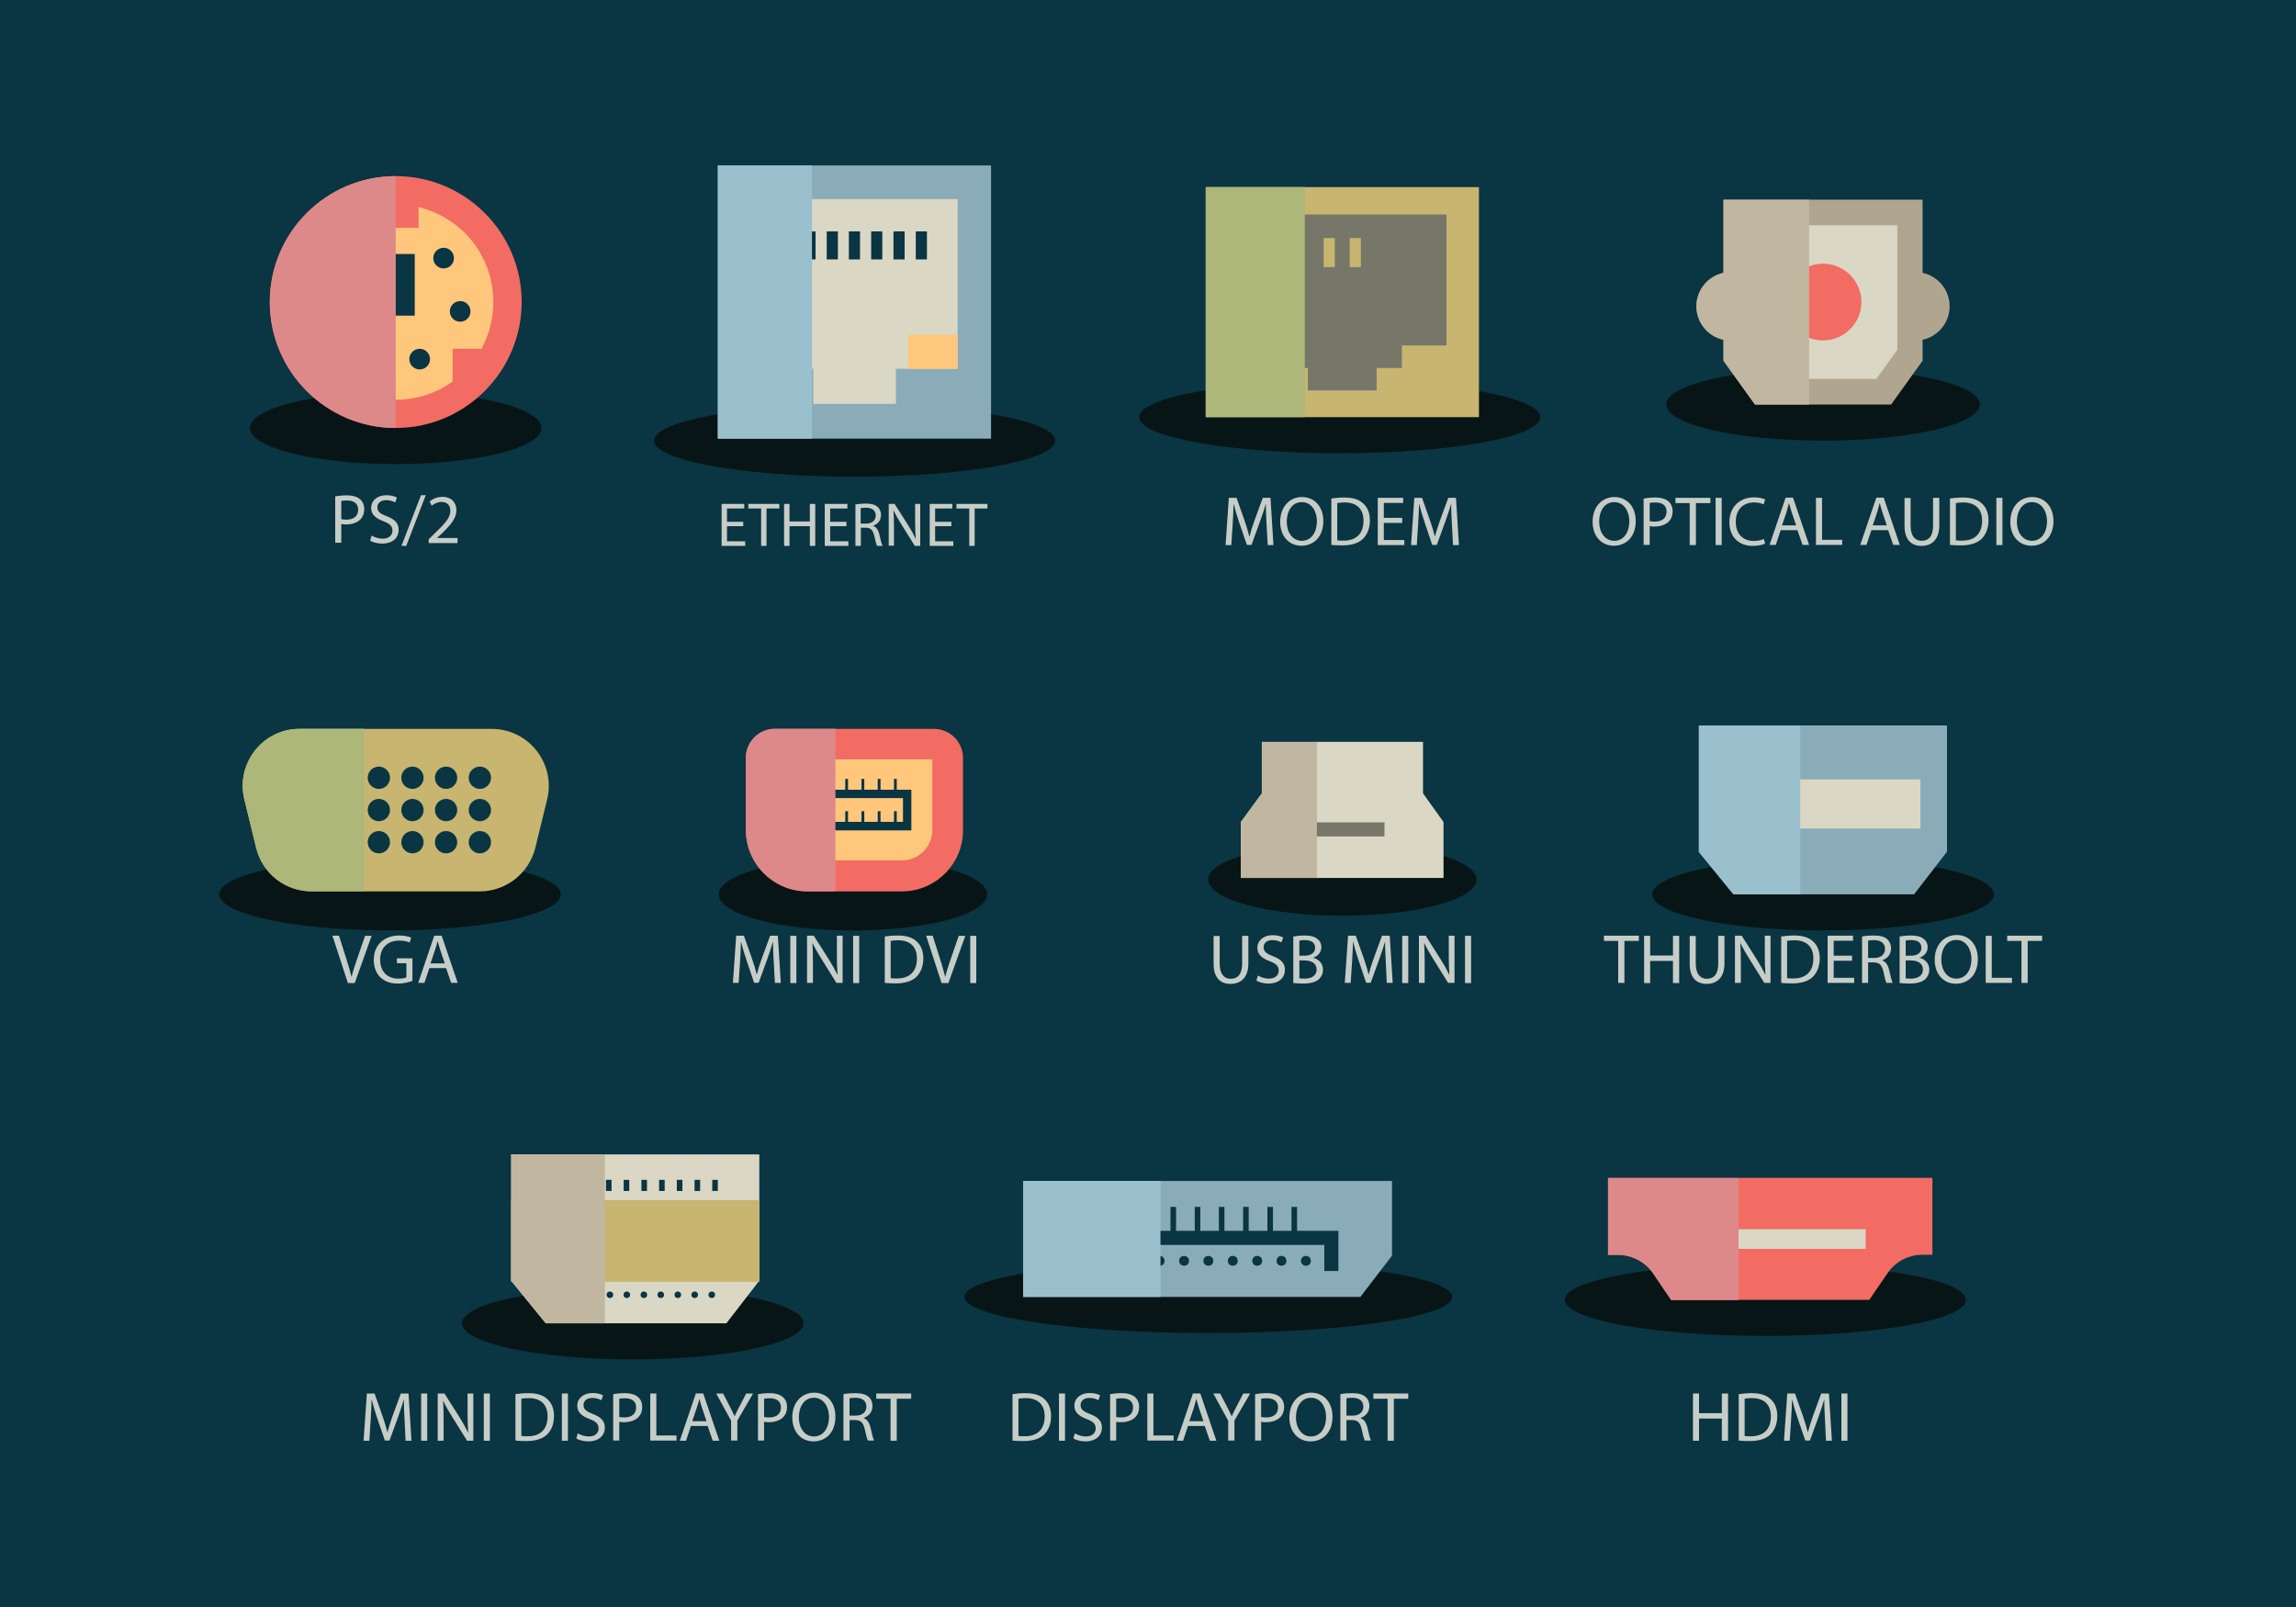 <?xml version="1.0" encoding="utf-8"?>
<!-- Generator: Adobe Illustrator 19.0.0, SVG Export Plug-In . SVG Version: 6.00 Build 0)  -->
<svg version="1.1" id="Layer_1" xmlns="http://www.w3.org/2000/svg" xmlns:xlink="http://www.w3.org/1999/xlink" x="0px" y="0px"
	 width="1400px" height="980px" viewBox="0 0 1400 980" enable-background="new 0 0 1400 980" xml:space="preserve">
<g id="XMLID_14_">
	<rect id="XMLID_2693_" fill="#0A3542" width="1400" height="980"/>
	<g id="XMLID_123_">
		<g id="XMLID_545_">
			<ellipse id="XMLID_542_" fill="#081517" cx="521.1" cy="268.7" rx="122.3" ry="22"/>
			<g id="XMLID_1200_">
				<path id="XMLID_1452_" fill="#C6CDC7" d="M453.2,320.9h-9.9v9.2h11.1v2.8h-14.4v-25.6h13.8v2.8h-10.5v8.1h9.9V320.9z"/>
				<path id="XMLID_1447_" fill="#C6CDC7" d="M464.1,310.1h-7.8v-2.8h18.9v2.8h-7.8v22.8h-3.3V310.1z"/>
				<path id="XMLID_1440_" fill="#C6CDC7" d="M481.4,307.3V318h12.4v-10.7h3.3v25.6h-3.3v-12h-12.4v12h-3.3v-25.6H481.4z"/>
				<path id="XMLID_1434_" fill="#C6CDC7" d="M516.1,320.9h-9.9v9.2h11.1v2.8h-14.4v-25.6h13.8v2.8h-10.5v8.1h9.9V320.9z"/>
				<path id="XMLID_1207_" fill="#C6CDC7" d="M521.5,307.6c1.7-0.3,4.1-0.5,6.3-0.5c3.5,0,5.8,0.6,7.4,2.1c1.3,1.1,2,2.9,2,4.9
					c0,3.4-2.1,5.6-4.8,6.5v0.1c2,0.7,3.1,2.5,3.8,5.2c0.8,3.6,1.4,6,2,7h-3.4c-0.4-0.7-1-2.9-1.7-6.1c-0.8-3.5-2.1-4.9-5.1-5h-3.1
					v11.1h-3.3V307.6z M524.8,319.3h3.4c3.5,0,5.8-1.9,5.8-4.9c0-3.3-2.4-4.7-5.9-4.8c-1.6,0-2.7,0.2-3.3,0.3V319.3z"/>
				<path id="XMLID_1205_" fill="#C6CDC7" d="M541.9,332.9v-25.6h3.6l8.2,12.9c1.9,3,3.4,5.7,4.6,8.3l0.1,0
					c-0.3-3.4-0.4-6.5-0.4-10.5v-10.7h3.1v25.6h-3.3l-8.1-13c-1.8-2.8-3.5-5.8-4.8-8.5l-0.1,0c0.2,3.2,0.3,6.3,0.3,10.5v10.9H541.9z
					"/>
				<path id="XMLID_1203_" fill="#C6CDC7" d="M580.1,320.9h-9.9v9.2h11.1v2.8h-14.4v-25.6h13.8v2.8h-10.5v8.1h9.9V320.9z"/>
				<path id="XMLID_1201_" fill="#C6CDC7" d="M591,310.1h-7.8v-2.8h18.9v2.8h-7.8v22.8H591V310.1z"/>
			</g>
			<g id="XMLID_2483_">
				<g id="XMLID_2515_">
					<g id="XMLID_2516_">
						<path id="XMLID_2517_" fill="#8AACB9" d="M604.4,267.5H437.7V100.9h166.6V267.5z"/>
					</g>
				</g>
				<g id="XMLID_2510_">
					<g id="XMLID_2511_">
						<path id="XMLID_2512_" fill="#DAD7C5" d="M546.3,246.3h-50.4v-21.4h-37.6V121.4h125.6v103.5h-37.6V246.3z"/>
					</g>
				</g>
				<g id="XMLID_2499_">
					<g id="XMLID_2505_">
						<g id="XMLID_2506_">
							<path id="XMLID_2507_" fill="#837722" d="M488.4,224.9h-30.1v-20.8h30.1V224.9z"/>
						</g>
					</g>
					<g id="XMLID_2500_">
						<g id="XMLID_2501_">
							<path id="XMLID_2502_" fill="#FEC77C" d="M583.8,224.9h-30.1v-20.8h30.1V224.9z"/>
						</g>
					</g>
				</g>
				<g id="XMLID_2484_">
					<g id="XMLID_2497_">
						<rect id="XMLID_2498_" x="476.9" y="141.1" fill="#0A3542" width="6.8" height="17.1"/>
					</g>
					<g id="XMLID_2495_">
						<rect id="XMLID_2496_" x="490.5" y="141.1" fill="#0A3542" width="6.8" height="17.1"/>
					</g>
					<g id="XMLID_2493_">
						<rect id="XMLID_2494_" x="504.1" y="141.1" fill="#0A3542" width="6.8" height="17.1"/>
					</g>
					<g id="XMLID_2491_">
						<rect id="XMLID_2492_" x="517.6" y="141.1" fill="#0A3542" width="6.8" height="17.1"/>
					</g>
					<g id="XMLID_2489_">
						<rect id="XMLID_2490_" x="531.2" y="141.1" fill="#0A3542" width="6.8" height="17.1"/>
					</g>
					<g id="XMLID_2487_">
						<rect id="XMLID_2488_" x="544.8" y="141.1" fill="#0A3542" width="6.8" height="17.1"/>
					</g>
					<g id="XMLID_2485_">
						<rect id="XMLID_2486_" x="558.4" y="141.1" fill="#0A3542" width="6.8" height="17.1"/>
					</g>
				</g>
				<g id="XMLID_2030_">
					<g id="XMLID_2031_">
						<path id="XMLID_2032_" fill="#9AC0CE" d="M495.1,267.5h-57.4V100.9h57.4V267.5z"/>
					</g>
				</g>
			</g>
		</g>
		<g id="XMLID_345_">
			<ellipse id="XMLID_543_" fill="#081517" cx="241.3" cy="261" rx="88.9" ry="22"/>
			<g id="XMLID_2520_">
				<g id="XMLID_2555_">
					<g id="XMLID_2559_">
						<g id="XMLID_2560_">
							<path id="XMLID_2561_" fill="none" d="M241.3,111.7v145c40,0,72.5-32.5,72.5-72.5C313.8,144.2,281.3,111.7,241.3,111.7z"/>
						</g>
					</g>
					<g id="XMLID_2556_">
						<g id="XMLID_2557_">
							<path id="XMLID_2558_" fill="none" d="M168.8,184.2c0,40,32.5,72.5,72.5,72.5v-145C201.2,111.7,168.8,144.2,168.8,184.2z"/>
						</g>
					</g>
				</g>
				<g id="XMLID_2550_">
					<g id="XMLID_2551_">
						<path id="XMLID_2552_" fill="#F26C63" d="M241.3,261c-42.3,0-76.8-34.4-76.8-76.8c0-42.3,34.4-76.8,76.8-76.8
							c42.3,0,76.8,34.4,76.8,76.8C318,226.6,283.6,261,241.3,261z"/>
					</g>
				</g>
				<g id="XMLID_2545_">
					<g id="XMLID_2546_">
						<path id="XMLID_2547_" fill="#FEC77C" d="M241.3,243.8c-12.1,0-23.7-3.6-33.7-10.4l-1.1-0.8v-19.9h-17.6l-0.7-1.4
							c-4.3-8.5-6.5-17.6-6.5-27.1c0-26.5,17-49.4,42.3-57l3.3-1v12.7h27.9v-12.7l3.3,1c25.3,7.7,42.3,30.6,42.3,57
							c0,9.5-2.2,18.6-6.5,27.1l-0.7,1.4h-17.6v19.9l-1.1,0.8C265,240.2,253.4,243.8,241.3,243.8z"/>
					</g>
				</g>
				<g id="XMLID_2540_">
					<g id="XMLID_2541_">
						<path id="XMLID_2542_" fill="#0A3542" d="M252.9,192.5h-23.4v-37.6h23.4V192.5z"/>
					</g>
				</g>
				<g id="XMLID_2521_">
					<g id="XMLID_2537_">
						<g id="XMLID_2538_">
							<circle id="XMLID_2539_" fill="#0A3542" cx="210.5" cy="157.4" r="6.3"/>
						</g>
					</g>
					<g id="XMLID_2534_">
						<g id="XMLID_2535_">
							<circle id="XMLID_2536_" fill="#0A3542" cx="201.9" cy="189.9" r="6.3"/>
						</g>
					</g>
					<g id="XMLID_2531_">
						<g id="XMLID_2532_">
							<circle id="XMLID_2533_" fill="#0A3542" cx="225.1" cy="219" r="6.3"/>
						</g>
					</g>
					<g id="XMLID_2528_">
						<g id="XMLID_2529_">
							<circle id="XMLID_2530_" fill="#0A3542" cx="255.9" cy="219" r="6.3"/>
						</g>
					</g>
					<g id="XMLID_2525_">
						<g id="XMLID_2526_">
							<circle id="XMLID_2527_" fill="#0A3542" cx="280.6" cy="189.9" r="6.3"/>
						</g>
					</g>
					<g id="XMLID_2522_">
						<g id="XMLID_2523_">
							<circle id="XMLID_2524_" fill="#0A3542" cx="270.5" cy="157.4" r="6.3"/>
						</g>
					</g>
				</g>
				<g id="XMLID_1998_">
					<g id="XMLID_2001_">
						<path id="XMLID_2002_" fill="#DD898A" d="M241.3,261c-42.3,0-76.8-34.4-76.8-76.8c0-42.3,34.4-76.8,76.8-76.8V261z"/>
					</g>
				</g>
			</g>
			<g id="XMLID_2326_">
				<g id="XMLID_2336_">
					<path id="XMLID_2337_" fill="#C6CDC7" d="M204.4,302.7c1.8-0.3,4.1-0.6,7.1-0.6c3.7,0,6.4,0.9,8.1,2.4c1.6,1.4,2.5,3.5,2.5,6
						c0,2.6-0.8,4.6-2.2,6.1c-2,2.1-5.2,3.2-8.8,3.2c-1.1,0-2.1,0-3-0.3v11.5h-3.7V302.7z M208.1,316.6c0.8,0.2,1.8,0.3,3.1,0.3
						c4.5,0,7.2-2.2,7.2-6.1c0-3.8-2.7-5.6-6.8-5.6c-1.6,0-2.9,0.1-3.5,0.3V316.6z"/>
				</g>
				<g id="XMLID_2333_">
					<path id="XMLID_2334_" fill="#C6CDC7" d="M226.6,326.6c1.7,1,4.1,1.9,6.7,1.9c3.8,0,6-2,6-4.9c0-2.7-1.5-4.2-5.4-5.7
						c-4.7-1.7-7.6-4.1-7.6-8.1c0-4.5,3.7-7.8,9.3-7.8c2.9,0,5.1,0.7,6.4,1.4l-1,3c-0.9-0.5-2.9-1.4-5.5-1.4c-3.9,0-5.4,2.3-5.4,4.3
						c0,2.7,1.7,4,5.7,5.5c4.9,1.9,7.3,4.2,7.3,8.4c0,4.4-3.3,8.3-10.1,8.3c-2.8,0-5.8-0.8-7.3-1.8L226.6,326.6z"/>
				</g>
				<g id="XMLID_2330_">
					<path id="XMLID_2331_" fill="#C6CDC7" d="M244.8,332.9l11.9-30.9h2.9l-11.9,30.9H244.8z"/>
				</g>
				<g id="XMLID_2327_">
					<path id="XMLID_2328_" fill="#C6CDC7" d="M261.4,331.2v-2.3l2.9-2.9c7.1-6.7,10.3-10.3,10.3-14.5c0-2.8-1.4-5.4-5.5-5.4
						c-2.5,0-4.6,1.3-5.9,2.3l-1.2-2.6c1.9-1.6,4.6-2.8,7.8-2.8c6,0,8.5,4.1,8.5,8.1c0,5.1-3.7,9.3-9.6,14.9l-2.2,2v0.1h12.5v3.1
						H261.4z"/>
				</g>
			</g>
		</g>
		<g id="XMLID_546_">
			<ellipse id="XMLID_541_" fill="#081517" cx="816.9" cy="254.4" rx="122.3" ry="22"/>
			<g id="XMLID_2465_">
				<g id="XMLID_2478_">
					<g id="XMLID_2479_">
						<path id="XMLID_2480_" fill="#C7B570" d="M901.8,254.4H735.2V114.1h166.6V254.4z"/>
					</g>
				</g>
				<g id="XMLID_2473_">
					<g id="XMLID_2474_">
						<path id="XMLID_2475_" fill="#767769" d="M839.4,238.1h-41.9v-13.7h-15.4v-13.7h-27.2v-79.9H882v79.9h-27.2v13.7h-15.4V238.1z
							"/>
					</g>
				</g>
				<g id="XMLID_2466_">
					<g id="XMLID_2470_">
						<g id="XMLID_2471_">
							<rect id="XMLID_2472_" x="807.1" y="145.2" fill="#C7B570" width="6.8" height="17.7"/>
						</g>
					</g>
					<g id="XMLID_2467_">
						<g id="XMLID_2468_">
							<rect id="XMLID_2469_" x="823" y="145.2" fill="#C7B570" width="6.8" height="17.7"/>
						</g>
					</g>
				</g>
				<g id="XMLID_2513_">
					<g id="XMLID_2518_">
						<path id="XMLID_2543_" fill="#ACB779" d="M795.6,254.4h-60.4V114.1h60.4V254.4z"/>
					</g>
				</g>
			</g>
			<g id="XMLID_2286_">
				<g id="XMLID_2301_">
					<path id="XMLID_2302_" fill="#C6CDC7" d="M772.3,319.8c-0.2-4-0.5-8.8-0.4-12.4h-0.1c-1,3.4-2.2,7-3.6,10.9l-5.1,14h-2.8
						l-4.7-13.7c-1.4-4.1-2.5-7.8-3.3-11.2h-0.1c-0.1,3.6-0.3,8.4-0.6,12.7l-0.8,12.3h-3.5l2-28.8h4.7l4.9,13.9
						c1.2,3.5,2.2,6.7,2.9,9.7h0.1c0.7-2.9,1.7-6.1,3-9.7l5.1-13.9h4.7l1.8,28.8H773L772.3,319.8z"/>
				</g>
				<g id="XMLID_2297_">
					<path id="XMLID_2298_" fill="#C6CDC7" d="M806.9,317.7c0,9.9-6,15.1-13.4,15.1c-7.6,0-12.9-5.9-12.9-14.6
						c0-9.1,5.7-15.1,13.4-15.1C801.8,303.2,806.9,309.2,806.9,317.7z M784.6,318.2c0,6.1,3.3,11.6,9.2,11.6c5.9,0,9.2-5.4,9.2-11.9
						c0-5.7-3-11.7-9.2-11.7C787.7,306.2,784.6,311.9,784.6,318.2z"/>
				</g>
				<g id="XMLID_2293_">
					<path id="XMLID_2294_" fill="#C6CDC7" d="M811.7,304c2.3-0.3,4.9-0.6,7.9-0.6c5.3,0,9.1,1.2,11.6,3.6c2.6,2.3,4.1,5.7,4.1,10.3
						c0,4.7-1.5,8.5-4.1,11.2c-2.7,2.7-7.1,4.1-12.7,4.1c-2.6,0-4.9-0.1-6.7-0.3V304z M815.4,329.5c0.9,0.2,2.3,0.2,3.8,0.2
						c7.9,0,12.2-4.4,12.2-12.2c0-6.8-3.8-11.1-11.6-11.1c-1.9,0-3.4,0.2-4.4,0.4V329.5z"/>
				</g>
				<g id="XMLID_2290_">
					<path id="XMLID_2291_" fill="#C6CDC7" d="M855,318.9h-11.2v10.4h12.5v3.1h-16.2v-28.8h15.5v3.1h-11.8v9.1H855V318.9z"/>
				</g>
				<g id="XMLID_2287_">
					<path id="XMLID_2288_" fill="#C6CDC7" d="M885.3,319.8c-0.2-4-0.5-8.8-0.4-12.4h-0.1c-1,3.4-2.2,7-3.6,10.9l-5.1,14h-2.8
						l-4.6-13.7c-1.4-4.1-2.5-7.8-3.3-11.2h-0.1c-0.1,3.6-0.3,8.4-0.6,12.7l-0.8,12.3h-3.5l2-28.8h4.7l4.9,13.9
						c1.2,3.5,2.2,6.7,2.9,9.7h0.1c0.7-2.9,1.8-6.1,3-9.7l5.1-13.9h4.7l1.8,28.8H886L885.3,319.8z"/>
				</g>
			</g>
		</g>
		<g id="XMLID_547_">
			<ellipse id="XMLID_540_" fill="#081517" cx="1111.6" cy="246.7" rx="95.6" ry="22"/>
			<g id="XMLID_2573_">
				<g id="XMLID_2584_">
					<g id="XMLID_2585_">
						<path id="XMLID_2586_" fill="#B0A690" d="M1153.1,246.7h-83l-19.2-26.7v-12.8c-9.4-2-16.5-10.4-16.5-20.4
							c0-10,7.1-18.4,16.5-20.4v-44.6h121.4v44.6c9.4,2,16.5,10.4,16.5,20.4c0,10-7.1,18.4-16.5,20.4V220L1153.1,246.7z"/>
					</g>
				</g>
				<g id="XMLID_2579_">
					<g id="XMLID_2580_">
						<path id="XMLID_2581_" fill="#DAD7C5" d="M1144.1,231.1h-65l-12.8-17.8v-75.9h90.6v75.9L1144.1,231.1z"/>
					</g>
				</g>
				<g id="XMLID_2574_">
					<g id="XMLID_2575_">
						<path id="XMLID_2576_" fill="#F26C63" d="M1111.6,207.6c-12.9,0-23.4-10.5-23.4-23.4c0-12.9,10.5-23.4,23.4-23.4
							c12.9,0,23.4,10.5,23.4,23.4C1135,197.1,1124.5,207.6,1111.6,207.6z"/>
					</g>
				</g>
			</g>
			<g id="XMLID_2379_">
				<g id="XMLID_2418_">
					<path id="XMLID_2419_" fill="#C6CDC7" d="M997.4,317.7c0,9.9-6,15.1-13.4,15.1c-7.6,0-12.9-5.9-12.9-14.6
						c0-9.1,5.7-15.1,13.4-15.1C992.3,303.2,997.4,309.2,997.4,317.7z M975.1,318.2c0,6.1,3.3,11.6,9.2,11.6c5.9,0,9.2-5.4,9.2-11.9
						c0-5.7-3-11.7-9.2-11.7C978.1,306.2,975.1,311.9,975.1,318.2z"/>
				</g>
				<g id="XMLID_2414_">
					<path id="XMLID_2415_" fill="#C6CDC7" d="M1002.2,304c1.8-0.3,4.1-0.6,7.1-0.6c3.7,0,6.4,0.9,8.1,2.4c1.6,1.4,2.5,3.5,2.5,6
						c0,2.6-0.8,4.6-2.2,6.1c-2,2.1-5.2,3.2-8.8,3.2c-1.1,0-2.1,0-3-0.3v11.5h-3.7V304z M1005.9,317.8c0.8,0.2,1.8,0.3,3.1,0.3
						c4.5,0,7.2-2.2,7.2-6.1c0-3.8-2.7-5.6-6.8-5.6c-1.6,0-2.9,0.1-3.5,0.3V317.8z"/>
				</g>
				<g id="XMLID_2411_">
					<path id="XMLID_2412_" fill="#C6CDC7" d="M1030.3,306.8h-8.7v-3.2h21.3v3.2h-8.8v25.6h-3.8V306.8z"/>
				</g>
				<g id="XMLID_2408_">
					<path id="XMLID_2409_" fill="#C6CDC7" d="M1049.8,303.6v28.8h-3.7v-28.8H1049.8z"/>
				</g>
				<g id="XMLID_2405_">
					<path id="XMLID_2406_" fill="#C6CDC7" d="M1076.3,331.5c-1.4,0.7-4.1,1.4-7.6,1.4c-8.1,0-14.2-5.1-14.2-14.5
						c0-9,6.1-15.1,15-15.1c3.6,0,5.8,0.8,6.8,1.3l-0.9,3c-1.4-0.7-3.4-1.2-5.8-1.2c-6.7,0-11.2,4.3-11.2,11.9c0,7,4.1,11.6,11,11.6
						c2.3,0,4.6-0.5,6.1-1.2L1076.3,331.5z"/>
				</g>
				<g id="XMLID_2401_">
					<path id="XMLID_2402_" fill="#C6CDC7" d="M1085.8,323.3l-3,9h-3.8l9.8-28.8h4.5l9.8,28.8h-4l-3.1-9H1085.8z M1095.2,320.4
						l-2.8-8.3c-0.6-1.9-1.1-3.6-1.5-5.2h-0.1c-0.4,1.7-0.9,3.5-1.4,5.2l-2.8,8.3H1095.2z"/>
				</g>
				<g id="XMLID_2398_">
					<path id="XMLID_2399_" fill="#C6CDC7" d="M1107.3,303.6h3.7v25.6h12.3v3.1h-16V303.6z"/>
				</g>
				<g id="XMLID_2394_">
					<path id="XMLID_2395_" fill="#C6CDC7" d="M1141.1,323.3l-3,9h-3.8l9.8-28.8h4.5l9.8,28.8h-4l-3.1-9H1141.1z M1150.5,320.4
						l-2.8-8.3c-0.6-1.9-1.1-3.6-1.5-5.2h-0.1c-0.4,1.7-0.9,3.5-1.4,5.2l-2.8,8.3H1150.5z"/>
				</g>
				<g id="XMLID_2391_">
					<path id="XMLID_2392_" fill="#C6CDC7" d="M1165,303.6v17c0,6.4,2.9,9.2,6.7,9.2c4.3,0,7-2.8,7-9.2v-17h3.8v16.8
						c0,8.8-4.7,12.5-10.9,12.5c-5.9,0-10.3-3.4-10.3-12.3v-16.9H1165z"/>
				</g>
				<g id="XMLID_2387_">
					<path id="XMLID_2388_" fill="#C6CDC7" d="M1188.9,304c2.3-0.3,4.9-0.6,7.9-0.6c5.3,0,9.1,1.2,11.6,3.6
						c2.6,2.3,4.1,5.7,4.1,10.3c0,4.7-1.5,8.5-4.1,11.2c-2.7,2.7-7.1,4.1-12.7,4.1c-2.6,0-4.9-0.1-6.7-0.3V304z M1192.6,329.5
						c0.9,0.2,2.3,0.2,3.8,0.2c7.9,0,12.2-4.4,12.2-12.2c0-6.8-3.8-11.1-11.6-11.1c-1.9,0-3.4,0.2-4.4,0.4V329.5z"/>
				</g>
				<g id="XMLID_2384_">
					<path id="XMLID_2385_" fill="#C6CDC7" d="M1221,303.6v28.8h-3.7v-28.8H1221z"/>
				</g>
				<g id="XMLID_2380_">
					<path id="XMLID_2381_" fill="#C6CDC7" d="M1252.1,317.7c0,9.9-6,15.1-13.4,15.1c-7.6,0-12.9-5.9-12.9-14.6
						c0-9.1,5.7-15.1,13.4-15.1C1247,303.2,1252.1,309.2,1252.1,317.7z M1229.8,318.2c0,6.1,3.3,11.6,9.2,11.6
						c5.9,0,9.2-5.4,9.2-11.9c0-5.7-3-11.7-9.2-11.7C1232.9,306.2,1229.8,311.9,1229.8,318.2z"/>
				</g>
			</g>
			<path id="XMLID_2743_" fill="#C1B6A0" d="M1103,121.8h-52.1v44.6c-9.4,2-16.5,10.4-16.5,20.4s7.1,18.4,16.5,20.4V220l19.2,26.7
				h33V121.8z"/>
		</g>
		<g id="XMLID_552_">
			<ellipse id="XMLID_536_" fill="#081517" cx="237.8" cy="545.4" rx="104.1" ry="22"/>
			<g id="XMLID_2630_">
				<g id="XMLID_2688_">
					<g id="XMLID_2689_">
						<path id="XMLID_2690_" fill="#C7B570" d="M292.5,543.6H190c-16.1,0-30-10.9-33.8-26.5l-7.2-29.5c-2.6-10.5-0.2-21.3,6.4-29.8
							c6.6-8.5,16.6-13.3,27.4-13.3h117c10.8,0,20.8,4.9,27.4,13.3c6.6,8.5,9,19.3,6.4,29.8l-7.2,29.5
							C322.5,532.6,308.6,543.6,292.5,543.6z"/>
					</g>
				</g>
				<g id="XMLID_2669_">
					<g id="XMLID_2685_">
						<g id="XMLID_2686_">
							<circle id="XMLID_2687_" fill="#0A3542" cx="190" cy="474.3" r="6.8"/>
						</g>
					</g>
					<g id="XMLID_2682_">
						<g id="XMLID_2683_">
							<circle id="XMLID_2684_" fill="#0A3542" cx="210.5" cy="474.3" r="6.8"/>
						</g>
					</g>
					<g id="XMLID_2679_">
						<g id="XMLID_2680_">
							<circle id="XMLID_2681_" fill="#0A3542" cx="231" cy="474.3" r="6.8"/>
						</g>
					</g>
					<g id="XMLID_2676_">
						<g id="XMLID_2677_">
							<circle id="XMLID_2678_" fill="#0A3542" cx="251.5" cy="474.3" r="6.8"/>
						</g>
					</g>
					<g id="XMLID_2673_">
						<g id="XMLID_2674_">
							<circle id="XMLID_2675_" fill="#0A3542" cx="272" cy="474.3" r="6.8"/>
						</g>
					</g>
					<g id="XMLID_2670_">
						<g id="XMLID_2671_">
							<circle id="XMLID_2672_" fill="#0A3542" cx="292.6" cy="474.3" r="6.8"/>
						</g>
					</g>
				</g>
				<g id="XMLID_2650_">
					<g id="XMLID_2666_">
						<g id="XMLID_2667_">
							<circle id="XMLID_2668_" fill="#0A3542" cx="190" cy="494" r="6.8"/>
						</g>
					</g>
					<g id="XMLID_2663_">
						<g id="XMLID_2664_">
							<circle id="XMLID_2665_" fill="#0A3542" cx="210.5" cy="494" r="6.8"/>
						</g>
					</g>
					<g id="XMLID_2660_">
						<g id="XMLID_2661_">
							<circle id="XMLID_2662_" fill="#0A3542" cx="231" cy="494" r="6.8"/>
						</g>
					</g>
					<g id="XMLID_2657_">
						<g id="XMLID_2658_">
							<circle id="XMLID_2659_" fill="#0A3542" cx="251.5" cy="494" r="6.8"/>
						</g>
					</g>
					<g id="XMLID_2654_">
						<g id="XMLID_2655_">
							<circle id="XMLID_2656_" fill="#0A3542" cx="272" cy="494" r="6.8"/>
						</g>
					</g>
					<g id="XMLID_2651_">
						<g id="XMLID_2652_">
							<circle id="XMLID_2653_" fill="#0A3542" cx="292.6" cy="494" r="6.8"/>
						</g>
					</g>
				</g>
				<g id="XMLID_2631_">
					<g id="XMLID_2647_">
						<g id="XMLID_2648_">
							<circle id="XMLID_2649_" fill="#0A3542" cx="190" cy="513.6" r="6.8"/>
						</g>
					</g>
					<g id="XMLID_2644_">
						<g id="XMLID_2645_">
							<circle id="XMLID_2646_" fill="#0A3542" cx="210.5" cy="513.6" r="6.8"/>
						</g>
					</g>
					<g id="XMLID_2641_">
						<g id="XMLID_2642_">
							<circle id="XMLID_2643_" fill="#0A3542" cx="231" cy="513.6" r="6.8"/>
						</g>
					</g>
					<g id="XMLID_2638_">
						<g id="XMLID_2639_">
							<circle id="XMLID_2640_" fill="#0A3542" cx="251.5" cy="513.6" r="6.8"/>
						</g>
					</g>
					<g id="XMLID_2635_">
						<g id="XMLID_2636_">
							<circle id="XMLID_2637_" fill="#0A3542" cx="272" cy="513.6" r="6.8"/>
						</g>
					</g>
					<g id="XMLID_2632_">
						<g id="XMLID_2633_">
							<circle id="XMLID_2634_" fill="#0A3542" cx="292.6" cy="513.6" r="6.8"/>
						</g>
					</g>
				</g>
			</g>
			<g id="XMLID_2445_">
				<g id="XMLID_2453_">
					<path id="XMLID_2454_" fill="#C6CDC7" d="M212.1,599.4l-9.4-28.8h4l4.5,14.2c1.2,3.9,2.3,7.4,3.1,10.8h0.1
						c0.8-3.3,2-7,3.3-10.7l4.9-14.2h4l-10.3,28.8H212.1z"/>
				</g>
				<g id="XMLID_2450_">
					<path id="XMLID_2451_" fill="#C6CDC7" d="M251.5,598.2c-1.7,0.6-4.9,1.6-8.8,1.6c-4.4,0-7.9-1.1-10.8-3.8
						c-2.5-2.4-4-6.2-4-10.7c0-8.6,5.9-14.8,15.6-14.8c3.3,0,5.9,0.7,7.2,1.3l-0.9,3c-1.5-0.7-3.5-1.2-6.4-1.2
						c-7,0-11.6,4.4-11.6,11.6c0,7.3,4.4,11.6,11.1,11.6c2.4,0,4.1-0.3,4.9-0.8v-8.6H242v-3h9.5V598.2z"/>
				</g>
				<g id="XMLID_2446_">
					<path id="XMLID_2447_" fill="#C6CDC7" d="M261.8,590.4l-3,9H255l9.8-28.8h4.5l9.8,28.8h-4l-3.1-9H261.8z M271.2,587.5l-2.8-8.3
						c-0.6-1.9-1.1-3.6-1.5-5.2h-0.1c-0.4,1.7-0.9,3.5-1.5,5.2l-2.8,8.3H271.2z"/>
				</g>
			</g>
			<path id="XMLID_2770_" fill="#ACB779" d="M222.1,444.4h-39.3c-10.8,0-20.8,4.9-27.4,13.3c-6.6,8.5-9,19.3-6.4,29.8l7.2,29.5
				c3.8,15.6,17.7,26.5,33.8,26.5h32.1V444.4z"/>
		</g>
		<g id="XMLID_553_">
			<ellipse id="XMLID_537_" fill="#081517" cx="520.1" cy="545.4" rx="81.8" ry="22"/>
			<g id="XMLID_2589_">
				<g id="XMLID_2625_">
					<g id="XMLID_2626_">
						<path id="XMLID_2627_" fill="#F26C63" d="M549.9,543.6h-57.7c-20.6,0-37.4-16.8-37.4-37.4v-44c0-9.8,8-17.7,17.7-17.7h97
							c9.8,0,17.7,8,17.7,17.7v44C587.3,526.8,570.5,543.6,549.9,543.6z"/>
					</g>
				</g>
				<g id="XMLID_2590_">
					<g id="XMLID_2620_">
						<g id="XMLID_2621_">
							<path id="XMLID_2622_" fill="#FEC77C" d="M549.9,524.7h-57.7c-10.3,0-18.6-8.3-18.6-18.6v-43h94.9v43
								C568.5,516.4,560.2,524.7,549.9,524.7z"/>
						</g>
					</g>
					<g id="XMLID_2617_">
						<g id="XMLID_2618_">
							<polygon id="XMLID_2619_" fill="#0A3542" points="555.7,506.4 489,506.4 489,501.2 550.6,501.2 550.6,486.7 489,486.7 
								489,481.6 555.7,481.6 							"/>
						</g>
					</g>
					<g id="XMLID_2604_">
						<g id="XMLID_2615_">
							<rect id="XMLID_2616_" x="495.5" y="475" fill="#0A3542" width="1.7" height="9.1"/>
						</g>
						<g id="XMLID_2613_">
							<rect id="XMLID_2614_" x="505.5" y="475" fill="#0A3542" width="1.7" height="9.1"/>
						</g>
						<g id="XMLID_2611_">
							<rect id="XMLID_2612_" x="515.4" y="475" fill="#0A3542" width="1.7" height="9.1"/>
						</g>
						<g id="XMLID_2609_">
							<rect id="XMLID_2610_" x="525.3" y="475" fill="#0A3542" width="1.7" height="9.1"/>
						</g>
						<g id="XMLID_2607_">
							<rect id="XMLID_2608_" x="535.2" y="475" fill="#0A3542" width="1.7" height="9.1"/>
						</g>
						<g id="XMLID_2605_">
							<rect id="XMLID_2606_" x="545.1" y="475" fill="#0A3542" width="1.7" height="9.1"/>
						</g>
					</g>
					<g id="XMLID_2591_">
						<g id="XMLID_2602_">
							<rect id="XMLID_2603_" x="495.5" y="494.7" fill="#0A3542" width="1.7" height="9.1"/>
						</g>
						<g id="XMLID_2600_">
							<rect id="XMLID_2601_" x="505.5" y="494.7" fill="#0A3542" width="1.7" height="9.1"/>
						</g>
						<g id="XMLID_2598_">
							<rect id="XMLID_2599_" x="515.4" y="494.7" fill="#0A3542" width="1.7" height="9.1"/>
						</g>
						<g id="XMLID_2596_">
							<rect id="XMLID_2597_" x="525.3" y="494.7" fill="#0A3542" width="1.7" height="9.1"/>
						</g>
						<g id="XMLID_2594_">
							<rect id="XMLID_2595_" x="535.2" y="494.7" fill="#0A3542" width="1.7" height="9.1"/>
						</g>
						<g id="XMLID_2592_">
							<rect id="XMLID_2593_" x="545.1" y="494.7" fill="#0A3542" width="1.7" height="9.1"/>
						</g>
					</g>
				</g>
			</g>
			<g id="XMLID_2422_">
				<g id="XMLID_2442_">
					<path id="XMLID_2443_" fill="#C6CDC7" d="M471.8,586.8c-0.2-4-0.5-8.8-0.4-12.4h-0.1c-1,3.4-2.2,7-3.6,10.9l-5.1,14h-2.8
						l-4.6-13.7c-1.4-4.1-2.5-7.8-3.3-11.2h-0.1c-0.1,3.6-0.3,8.4-0.6,12.7l-0.8,12.3h-3.5l2-28.8h4.7l4.9,13.9
						c1.2,3.5,2.2,6.7,2.9,9.7h0.1c0.7-2.9,1.7-6.1,3-9.7l5.1-13.9h4.7l1.8,28.8h-3.6L471.8,586.8z"/>
				</g>
				<g id="XMLID_2439_">
					<path id="XMLID_2440_" fill="#C6CDC7" d="M485.6,570.7v28.8h-3.7v-28.8H485.6z"/>
				</g>
				<g id="XMLID_2436_">
					<path id="XMLID_2437_" fill="#C6CDC7" d="M492.1,599.4v-28.8h4.1l9.2,14.5c2.1,3.4,3.8,6.4,5.2,9.3l0.1,0
						c-0.3-3.8-0.4-7.3-0.4-11.8v-12h3.5v28.8h-3.8l-9.1-14.6c-2-3.2-3.9-6.5-5.4-9.6l-0.1,0c0.2,3.6,0.3,7.1,0.3,11.9v12.3H492.1z"
						/>
				</g>
				<g id="XMLID_2433_">
					<path id="XMLID_2434_" fill="#C6CDC7" d="M523.9,570.7v28.8h-3.7v-28.8H523.9z"/>
				</g>
				<g id="XMLID_2429_">
					<path id="XMLID_2430_" fill="#C6CDC7" d="M539.4,571.1c2.3-0.3,4.9-0.6,7.9-0.6c5.3,0,9.1,1.2,11.6,3.6
						c2.6,2.3,4.1,5.7,4.1,10.3c0,4.7-1.5,8.5-4.1,11.2c-2.7,2.7-7.1,4.1-12.7,4.1c-2.6,0-4.9-0.1-6.7-0.3V571.1z M543.1,596.5
						c0.9,0.2,2.3,0.2,3.8,0.2c7.9,0,12.2-4.4,12.2-12.2c0-6.8-3.8-11.1-11.6-11.1c-1.9,0-3.4,0.2-4.4,0.4V596.5z"/>
				</g>
				<g id="XMLID_2426_">
					<path id="XMLID_2427_" fill="#C6CDC7" d="M574.1,599.4l-9.4-28.8h4l4.5,14.2c1.2,3.9,2.3,7.4,3.1,10.8h0.1
						c0.8-3.3,2-7,3.3-10.7l4.9-14.2h4l-10.3,28.8H574.1z"/>
				</g>
				<g id="XMLID_2423_">
					<path id="XMLID_2424_" fill="#C6CDC7" d="M595.3,570.7v28.8h-3.7v-28.8H595.3z"/>
				</g>
			</g>
			<path id="XMLID_2771_" fill="#DD898A" d="M509.4,444.4h-36.9c-9.8,0-17.7,8-17.7,17.7v44c0,20.6,16.8,37.4,37.4,37.4h17.2V444.4z
				"/>
		</g>
		<g id="XMLID_554_">
			<ellipse id="XMLID_538_" fill="#081517" cx="818.5" cy="536.4" rx="81.8" ry="22"/>
			<g id="XMLID_2456_">
				<g id="XMLID_2457_">
					<g id="XMLID_2458_">
						<path id="XMLID_2459_" fill="#DAD7C5" d="M880.3,535.4H756.6v-34.1l12.8-17.5v-31.4h98.3v31.4l12.5,17.5V535.4z"/>
					</g>
				</g>
				<g id="XMLID_2462_">
					<g id="XMLID_2463_">
						<rect id="XMLID_2464_" x="792.6" y="501.5" fill="#767769" width="51.6" height="8.6"/>
					</g>
				</g>
			</g>
			<g id="XMLID_2262_">
				<g id="XMLID_2283_">
					<path id="XMLID_2284_" fill="#C6CDC7" d="M743.7,570.7v17c0,6.4,2.9,9.2,6.7,9.2c4.3,0,7-2.8,7-9.2v-17h3.8v16.8
						c0,8.8-4.7,12.5-10.9,12.5c-5.9,0-10.3-3.4-10.3-12.3v-16.9H743.7z"/>
				</g>
				<g id="XMLID_2280_">
					<path id="XMLID_2281_" fill="#C6CDC7" d="M767,594.9c1.7,1,4.1,1.9,6.7,1.9c3.8,0,6-2,6-4.9c0-2.7-1.5-4.2-5.4-5.7
						c-4.7-1.7-7.6-4.1-7.6-8.1c0-4.5,3.7-7.8,9.3-7.8c2.9,0,5.1,0.7,6.4,1.4l-1,3c-0.9-0.5-2.9-1.4-5.5-1.4c-3.9,0-5.4,2.3-5.4,4.3
						c0,2.7,1.7,4,5.7,5.5c4.9,1.9,7.3,4.2,7.3,8.4c0,4.4-3.3,8.3-10.1,8.3c-2.8,0-5.8-0.8-7.3-1.8L767,594.9z"/>
				</g>
				<g id="XMLID_2275_">
					<path id="XMLID_2276_" fill="#C6CDC7" d="M788.6,571.1c1.6-0.3,4.2-0.6,6.8-0.6c3.7,0,6.1,0.6,7.9,2.1c1.5,1.1,2.4,2.8,2.4,5.1
						c0,2.8-1.8,5.2-4.9,6.3v0.1c2.7,0.7,5.9,2.9,5.9,7.2c0,2.5-1,4.4-2.4,5.8c-2,1.8-5.2,2.7-9.9,2.7c-2.6,0-4.5-0.2-5.8-0.3V571.1
						z M792.3,582.8h3.4c3.9,0,6.2-2,6.2-4.8c0-3.4-2.6-4.7-6.3-4.7c-1.7,0-2.7,0.1-3.3,0.3V582.8z M792.3,596.6
						c0.7,0.1,1.8,0.2,3.1,0.2c3.8,0,7.4-1.4,7.4-5.6c0-3.9-3.4-5.5-7.4-5.5h-3.1V596.6z"/>
				</g>
				<g id="XMLID_2272_">
					<path id="XMLID_2273_" fill="#C6CDC7" d="M845,586.8c-0.2-4-0.5-8.8-0.4-12.4h-0.1c-1,3.4-2.2,7-3.6,10.9l-5.1,14h-2.8
						l-4.6-13.7c-1.4-4.1-2.5-7.8-3.3-11.2h-0.1c-0.1,3.6-0.3,8.4-0.6,12.7l-0.8,12.3H820l2-28.8h4.7l4.9,13.9
						c1.2,3.5,2.2,6.7,2.9,9.7h0.1c0.7-2.9,1.7-6.1,3-9.7l5.1-13.9h4.7l1.8,28.8h-3.6L845,586.8z"/>
				</g>
				<g id="XMLID_2269_">
					<path id="XMLID_2270_" fill="#C6CDC7" d="M858.7,570.7v28.8H855v-28.8H858.7z"/>
				</g>
				<g id="XMLID_2266_">
					<path id="XMLID_2267_" fill="#C6CDC7" d="M865.2,599.4v-28.8h4.1l9.2,14.5c2.1,3.4,3.8,6.4,5.2,9.3l0.1,0
						c-0.3-3.8-0.4-7.3-0.4-11.8v-12h3.5v28.8H883l-9.1-14.6c-2-3.2-3.9-6.5-5.4-9.6l-0.1,0c0.2,3.6,0.3,7.1,0.3,11.9v12.3H865.2z"
						/>
				</g>
				<g id="XMLID_2263_">
					<path id="XMLID_2264_" fill="#C6CDC7" d="M897,570.7v28.8h-3.7v-28.8H897z"/>
				</g>
			</g>
			<polygon id="XMLID_2772_" fill="#C1B6A0" points="803,452.5 769.5,452.5 769.5,483.9 756.6,501.4 756.6,535.4 803,535.4 			"/>
		</g>
		<g id="XMLID_548_">
			<ellipse id="XMLID_539_" fill="#081517" cx="1111.6" cy="545.4" rx="104.1" ry="22"/>
			<g id="XMLID_2562_">
				<g id="XMLID_2568_">
					<g id="XMLID_2569_">
						<path id="XMLID_2570_" fill="#8AACB9" d="M1167.1,545.4H1057l-21.1-25.9v-77.1h151.3v77L1167.1,545.4z"/>
					</g>
				</g>
				<g id="XMLID_2563_">
					<g id="XMLID_2564_">
						<path id="XMLID_2565_" fill="#DAD7C5" d="M1171,505.3h-118.8v-30H1171V505.3z"/>
					</g>
				</g>
			</g>
			<g id="XMLID_2340_">
				<g id="XMLID_2376_">
					<path id="XMLID_2377_" fill="#C6CDC7" d="M986.8,573.8H978v-3.2h21.3v3.2h-8.8v25.6h-3.8V573.8z"/>
				</g>
				<g id="XMLID_2373_">
					<path id="XMLID_2374_" fill="#C6CDC7" d="M1006.2,570.7v12h13.9v-12h3.8v28.8h-3.8v-13.5h-13.9v13.5h-3.7v-28.8H1006.2z"/>
				</g>
				<g id="XMLID_2370_">
					<path id="XMLID_2371_" fill="#C6CDC7" d="M1034,570.7v17c0,6.4,2.9,9.2,6.7,9.2c4.3,0,7-2.8,7-9.2v-17h3.8v16.8
						c0,8.8-4.7,12.5-10.9,12.5c-5.9,0-10.3-3.4-10.3-12.3v-16.9H1034z"/>
				</g>
				<g id="XMLID_2367_">
					<path id="XMLID_2368_" fill="#C6CDC7" d="M1057.9,599.4v-28.8h4.1l9.2,14.5c2.1,3.4,3.8,6.4,5.2,9.3l0.1,0
						c-0.3-3.8-0.4-7.3-0.4-11.8v-12h3.5v28.8h-3.8l-9.1-14.6c-2-3.2-3.9-6.5-5.4-9.6l-0.1,0c0.2,3.6,0.3,7.1,0.3,11.9v12.3H1057.9z
						"/>
				</g>
				<g id="XMLID_2363_">
					<path id="XMLID_2364_" fill="#C6CDC7" d="M1086,571.1c2.3-0.3,4.9-0.6,7.9-0.6c5.3,0,9.1,1.2,11.6,3.6
						c2.6,2.3,4.1,5.7,4.1,10.3c0,4.7-1.5,8.5-4.1,11.2c-2.7,2.7-7.1,4.1-12.7,4.1c-2.6,0-4.9-0.1-6.7-0.3V571.1z M1089.7,596.5
						c0.9,0.2,2.3,0.2,3.8,0.2c7.9,0,12.2-4.4,12.2-12.2c0-6.8-3.8-11.1-11.6-11.1c-1.9,0-3.4,0.2-4.4,0.4V596.5z"/>
				</g>
				<g id="XMLID_2360_">
					<path id="XMLID_2361_" fill="#C6CDC7" d="M1129.3,585.9h-11.2v10.4h12.5v3.1h-16.2v-28.8h15.5v3.1h-11.8v9.1h11.2V585.9z"/>
				</g>
				<g id="XMLID_2356_">
					<path id="XMLID_2357_" fill="#C6CDC7" d="M1135.4,571.1c1.9-0.4,4.6-0.6,7.1-0.6c4,0,6.5,0.7,8.3,2.3c1.4,1.3,2.3,3.2,2.3,5.5
						c0,3.8-2.4,6.3-5.4,7.3v0.1c2.2,0.8,3.5,2.8,4.2,5.8c0.9,4,1.6,6.8,2.2,7.9h-3.8c-0.5-0.8-1.1-3.3-1.9-6.9
						c-0.9-4-2.4-5.5-5.8-5.6h-3.5v12.5h-3.7V571.1z M1139.1,584.2h3.8c4,0,6.5-2.2,6.5-5.5c0-3.7-2.7-5.3-6.6-5.4
						c-1.8,0-3.1,0.2-3.7,0.3V584.2z"/>
				</g>
				<g id="XMLID_2351_">
					<path id="XMLID_2352_" fill="#C6CDC7" d="M1158.3,571.1c1.6-0.3,4.2-0.6,6.8-0.6c3.7,0,6.1,0.6,7.9,2.1
						c1.5,1.1,2.4,2.8,2.4,5.1c0,2.8-1.8,5.2-4.9,6.3v0.1c2.7,0.7,5.9,2.9,5.9,7.2c0,2.5-1,4.4-2.4,5.8c-2,1.8-5.2,2.7-9.9,2.7
						c-2.6,0-4.5-0.2-5.8-0.3V571.1z M1162,582.8h3.4c3.9,0,6.2-2,6.2-4.8c0-3.4-2.6-4.7-6.3-4.7c-1.7,0-2.7,0.1-3.3,0.3V582.8z
						 M1162,596.6c0.7,0.1,1.8,0.2,3.1,0.2c3.8,0,7.4-1.4,7.4-5.6c0-3.9-3.4-5.5-7.4-5.5h-3.1V596.6z"/>
				</g>
				<g id="XMLID_2347_">
					<path id="XMLID_2348_" fill="#C6CDC7" d="M1206,584.8c0,9.9-6,15.1-13.4,15.1c-7.6,0-12.9-5.9-12.9-14.6
						c0-9.1,5.7-15.1,13.4-15.1C1200.9,570.2,1206,576.2,1206,584.8z M1183.7,585.2c0,6.1,3.3,11.6,9.2,11.6c5.9,0,9.2-5.4,9.2-11.9
						c0-5.7-3-11.7-9.2-11.7C1186.8,573.2,1183.7,578.9,1183.7,585.2z"/>
				</g>
				<g id="XMLID_2344_">
					<path id="XMLID_2345_" fill="#C6CDC7" d="M1210.8,570.7h3.7v25.6h12.3v3.1h-16V570.7z"/>
				</g>
				<g id="XMLID_2341_">
					<path id="XMLID_2342_" fill="#C6CDC7" d="M1232.6,573.8h-8.7v-3.2h21.3v3.2h-8.8v25.6h-3.8V573.8z"/>
				</g>
			</g>
			<polygon id="XMLID_2765_" fill="#9AC0CE" points="1097.7,442.5 1035.9,442.5 1035.9,519.6 1057,545.4 1097.7,545.4 			"/>
		</g>
		<g id="XMLID_551_">
			<ellipse id="XMLID_535_" fill="#081517" cx="385.8" cy="807" rx="104.1" ry="22"/>
			<g id="XMLID_2199_">
				<g id="XMLID_2247_">
					<g id="XMLID_2248_">
						<path id="XMLID_2249_" fill="#DAD7C5" d="M442.9,807H332.8l-21.1-25.9v-77.1h151.3v77L442.9,807z"/>
					</g>
				</g>
				<g id="XMLID_2226_">
					<g id="XMLID_2245_">
						<rect id="XMLID_2246_" x="337.1" y="719.5" fill="#0A3542" width="3.4" height="6.8"/>
					</g>
					<g id="XMLID_2243_">
						<rect id="XMLID_2244_" x="347.9" y="719.5" fill="#0A3542" width="3.4" height="6.8"/>
					</g>
					<g id="XMLID_2241_">
						<rect id="XMLID_2242_" x="358.7" y="719.5" fill="#0A3542" width="3.4" height="6.8"/>
					</g>
					<g id="XMLID_2239_">
						<rect id="XMLID_2240_" x="369.5" y="719.5" fill="#0A3542" width="3.4" height="6.8"/>
					</g>
					<g id="XMLID_2237_">
						<rect id="XMLID_2238_" x="380.3" y="719.5" fill="#0A3542" width="3.4" height="6.8"/>
					</g>
					<g id="XMLID_2235_">
						<rect id="XMLID_2236_" x="391.1" y="719.5" fill="#0A3542" width="3.4" height="6.8"/>
					</g>
					<g id="XMLID_2233_">
						<rect id="XMLID_2234_" x="401.9" y="719.5" fill="#0A3542" width="3.4" height="6.8"/>
					</g>
					<g id="XMLID_2231_">
						<rect id="XMLID_2232_" x="412.7" y="719.5" fill="#0A3542" width="3.4" height="6.8"/>
					</g>
					<g id="XMLID_2229_">
						<rect id="XMLID_2230_" x="423.5" y="719.5" fill="#0A3542" width="3.4" height="6.8"/>
					</g>
					<g id="XMLID_2227_">
						<rect id="XMLID_2228_" x="434.3" y="719.5" fill="#0A3542" width="3.4" height="6.8"/>
					</g>
				</g>
				<g id="XMLID_2221_">
					<g id="XMLID_2222_">
						<path id="XMLID_2223_" fill="#C7B570" d="M463.1,781.7H311.7v-49.8h151.3V781.7z"/>
					</g>
				</g>
				<g id="XMLID_2200_">
					<g id="XMLID_2219_">
						<circle id="XMLID_2220_" fill="#0A3542" cx="340.8" cy="789.6" r="2"/>
					</g>
					<g id="XMLID_2217_">
						<circle id="XMLID_2218_" fill="#0A3542" cx="351.2" cy="789.6" r="2"/>
					</g>
					<g id="XMLID_2215_">
						<circle id="XMLID_2216_" fill="#0A3542" cx="361.5" cy="789.6" r="2"/>
					</g>
					<g id="XMLID_2213_">
						<circle id="XMLID_2214_" fill="#0A3542" cx="371.9" cy="789.6" r="2"/>
					</g>
					<g id="XMLID_2211_">
						<circle id="XMLID_2212_" fill="#0A3542" cx="382.2" cy="789.6" r="2"/>
					</g>
					<g id="XMLID_2209_">
						<circle id="XMLID_2210_" fill="#0A3542" cx="392.6" cy="789.6" r="2"/>
					</g>
					<g id="XMLID_2207_">
						<circle id="XMLID_2208_" fill="#0A3542" cx="402.9" cy="789.6" r="2"/>
					</g>
					<g id="XMLID_2205_">
						<circle id="XMLID_2206_" fill="#0A3542" cx="413.3" cy="789.6" r="2"/>
					</g>
					<g id="XMLID_2203_">
						<circle id="XMLID_2204_" fill="#0A3542" cx="423.6" cy="789.6" r="2"/>
					</g>
					<g id="XMLID_2201_">
						<circle id="XMLID_2202_" fill="#0A3542" cx="434" cy="789.6" r="2"/>
					</g>
				</g>
			</g>
			<g id="XMLID_2133_">
				<g id="XMLID_2182_">
					<path id="XMLID_2183_" fill="#C6CDC7" d="M246.7,866c-0.2-4-0.5-8.8-0.4-12.4h-0.1c-1,3.4-2.2,7-3.6,10.9l-5.1,14h-2.8
						l-4.7-13.7c-1.4-4.1-2.5-7.8-3.3-11.2h-0.1c-0.1,3.6-0.3,8.4-0.6,12.7l-0.8,12.3h-3.5l2-28.8h4.7l4.9,13.9
						c1.2,3.5,2.2,6.7,2.9,9.7h0.1c0.7-2.9,1.8-6.1,3-9.7l5.1-13.9h4.7l1.8,28.8h-3.6L246.7,866z"/>
				</g>
				<g id="XMLID_2179_">
					<path id="XMLID_2180_" fill="#C6CDC7" d="M260.5,849.8v28.8h-3.7v-28.8H260.5z"/>
				</g>
				<g id="XMLID_2176_">
					<path id="XMLID_2177_" fill="#C6CDC7" d="M266.9,878.6v-28.8h4.1l9.2,14.5c2.1,3.4,3.8,6.4,5.2,9.3l0.1,0
						c-0.3-3.8-0.4-7.3-0.4-11.8v-12h3.5v28.8h-3.8l-9.1-14.6c-2-3.2-3.9-6.5-5.4-9.6l-0.1,0c0.2,3.6,0.3,7.1,0.3,11.9v12.3H266.9z"
						/>
				</g>
				<g id="XMLID_2173_">
					<path id="XMLID_2174_" fill="#C6CDC7" d="M298.7,849.8v28.8H295v-28.8H298.7z"/>
				</g>
				<g id="XMLID_2169_">
					<path id="XMLID_2170_" fill="#C6CDC7" d="M314.2,850.2c2.3-0.3,4.9-0.6,7.9-0.6c5.3,0,9.1,1.2,11.6,3.6
						c2.6,2.3,4.1,5.7,4.1,10.3c0,4.7-1.4,8.5-4.1,11.2c-2.7,2.7-7.1,4.1-12.7,4.1c-2.6,0-4.9-0.1-6.7-0.3V850.2z M317.9,875.7
						c0.9,0.2,2.3,0.2,3.8,0.2c7.9,0,12.2-4.4,12.2-12.2c0-6.8-3.8-11.1-11.6-11.1c-1.9,0-3.4,0.2-4.4,0.4V875.7z"/>
				</g>
				<g id="XMLID_2166_">
					<path id="XMLID_2167_" fill="#C6CDC7" d="M346.3,849.8v28.8h-3.7v-28.8H346.3z"/>
				</g>
				<g id="XMLID_2163_">
					<path id="XMLID_2164_" fill="#C6CDC7" d="M352.3,874.1c1.7,1,4.1,1.9,6.7,1.9c3.8,0,6-2,6-4.9c0-2.7-1.5-4.2-5.4-5.7
						c-4.7-1.7-7.6-4.1-7.6-8.1c0-4.5,3.7-7.8,9.3-7.8c2.9,0,5.1,0.7,6.4,1.4l-1,3c-0.9-0.5-2.9-1.4-5.5-1.4c-3.9,0-5.4,2.3-5.4,4.3
						c0,2.7,1.8,4,5.7,5.5c4.9,1.9,7.3,4.2,7.3,8.4c0,4.4-3.3,8.3-10.1,8.3c-2.8,0-5.8-0.8-7.3-1.8L352.3,874.1z"/>
				</g>
				<g id="XMLID_2159_">
					<path id="XMLID_2160_" fill="#C6CDC7" d="M373.9,850.2c1.8-0.3,4.1-0.6,7.1-0.6c3.7,0,6.4,0.9,8.1,2.4c1.6,1.4,2.5,3.5,2.5,6
						c0,2.6-0.8,4.6-2.2,6.1c-2,2.1-5.2,3.2-8.8,3.2c-1.1,0-2.1,0-3-0.3v11.5h-3.7V850.2z M377.6,864.1c0.8,0.2,1.8,0.3,3.1,0.3
						c4.5,0,7.2-2.2,7.2-6.1c0-3.8-2.7-5.6-6.8-5.6c-1.6,0-2.9,0.1-3.5,0.3V864.1z"/>
				</g>
				<g id="XMLID_2156_">
					<path id="XMLID_2157_" fill="#C6CDC7" d="M396.5,849.8h3.7v25.6h12.3v3.1h-16V849.8z"/>
				</g>
				<g id="XMLID_2152_">
					<path id="XMLID_2153_" fill="#C6CDC7" d="M421.3,869.6l-3,9h-3.8l9.8-28.8h4.5l9.8,28.8h-4l-3.1-9H421.3z M430.8,866.7
						l-2.8-8.3c-0.6-1.9-1.1-3.6-1.5-5.2h-0.1c-0.4,1.7-0.9,3.5-1.5,5.2l-2.8,8.3H430.8z"/>
				</g>
				<g id="XMLID_2149_">
					<path id="XMLID_2150_" fill="#C6CDC7" d="M445.8,878.6v-12.2l-9.1-16.6h4.2l4.1,7.9c1.1,2.2,2,3.9,2.9,5.9h0.1
						c0.8-1.9,1.8-3.8,2.9-5.9l4.1-7.9h4.2l-9.6,16.5v12.2H445.8z"/>
				</g>
				<g id="XMLID_2145_">
					<path id="XMLID_2146_" fill="#C6CDC7" d="M462.2,850.2c1.8-0.3,4.1-0.6,7.1-0.6c3.7,0,6.4,0.9,8.1,2.4c1.6,1.4,2.5,3.5,2.5,6
						c0,2.6-0.8,4.6-2.2,6.1c-2,2.1-5.2,3.2-8.8,3.2c-1.1,0-2.1,0-3-0.3v11.5h-3.7V850.2z M465.9,864.1c0.8,0.2,1.8,0.3,3.1,0.3
						c4.5,0,7.2-2.2,7.2-6.1c0-3.8-2.7-5.6-6.8-5.6c-1.6,0-2.9,0.1-3.5,0.3V864.1z"/>
				</g>
				<g id="XMLID_2141_">
					<path id="XMLID_2142_" fill="#C6CDC7" d="M509.4,863.9c0,9.9-6,15.1-13.4,15.1c-7.6,0-12.9-5.9-12.9-14.6
						c0-9.1,5.7-15.1,13.4-15.1C504.4,849.4,509.4,855.4,509.4,863.9z M487.1,864.4c0,6.1,3.3,11.6,9.2,11.6c5.9,0,9.2-5.4,9.2-11.9
						c0-5.7-3-11.7-9.2-11.7C490.2,852.4,487.1,858.1,487.1,864.4z"/>
				</g>
				<g id="XMLID_2137_">
					<path id="XMLID_2138_" fill="#C6CDC7" d="M514.3,850.2c1.9-0.4,4.6-0.6,7.1-0.6c4,0,6.5,0.7,8.3,2.3c1.5,1.3,2.3,3.2,2.3,5.5
						c0,3.8-2.4,6.3-5.4,7.3v0.1c2.2,0.8,3.5,2.8,4.2,5.8c0.9,4,1.6,6.8,2.2,7.9h-3.8c-0.5-0.8-1.1-3.3-1.9-6.9
						c-0.9-4-2.4-5.5-5.8-5.6H518v12.5h-3.7V850.2z M518,863.3h3.8c4,0,6.5-2.2,6.5-5.5c0-3.7-2.7-5.3-6.6-5.4
						c-1.8,0-3.1,0.2-3.7,0.3V863.3z"/>
				</g>
				<g id="XMLID_2134_">
					<path id="XMLID_2135_" fill="#C6CDC7" d="M543,853h-8.7v-3.2h21.3v3.2h-8.8v25.6H543V853z"/>
				</g>
			</g>
			<polygon id="XMLID_2774_" fill="#C1B6A0" points="368.8,704.1 311.7,704.1 311.7,781.1 332.8,807 368.8,807 			"/>
		</g>
		<g id="XMLID_550_">
			<ellipse id="XMLID_2811_" fill="#081517" cx="736.8" cy="790.9" rx="148.7" ry="22"/>
			<g id="XMLID_2082_">
				<g id="XMLID_2128_">
					<g id="XMLID_2129_">
						<path id="XMLID_2130_" fill="#8AACB9" d="M829.5,790.9H623.9v-70.7h224.9v45.5L829.5,790.9z"/>
					</g>
				</g>
				<g id="XMLID_2125_">
					<g id="XMLID_2126_">
						<polygon id="XMLID_2127_" fill="#0A3542" points="816.1,775.1 807.5,775.1 807.5,759.2 651.3,759.2 651.3,775.1 642.8,775.1 
							642.8,750.6 816.1,750.6 						"/>
					</g>
				</g>
				<g id="XMLID_2104_">
					<g id="XMLID_2123_">
						<circle id="XMLID_2124_" fill="#0A3542" cx="662.5" cy="768.9" r="3"/>
					</g>
					<g id="XMLID_2121_">
						<circle id="XMLID_2122_" fill="#0A3542" cx="677.4" cy="768.9" r="3"/>
					</g>
					<g id="XMLID_2119_">
						<circle id="XMLID_2120_" fill="#0A3542" cx="692.2" cy="768.9" r="3"/>
					</g>
					<g id="XMLID_2117_">
						<circle id="XMLID_2118_" fill="#0A3542" cx="707.1" cy="768.9" r="3"/>
					</g>
					<g id="XMLID_2115_">
						<circle id="XMLID_2116_" fill="#0A3542" cx="722" cy="768.9" r="3"/>
					</g>
					<g id="XMLID_2113_">
						<circle id="XMLID_2114_" fill="#0A3542" cx="736.8" cy="768.9" r="3"/>
					</g>
					<g id="XMLID_2111_">
						<circle id="XMLID_2112_" fill="#0A3542" cx="751.7" cy="768.9" r="3"/>
					</g>
					<g id="XMLID_2109_">
						<circle id="XMLID_2110_" fill="#0A3542" cx="766.6" cy="768.9" r="3"/>
					</g>
					<g id="XMLID_2107_">
						<circle id="XMLID_2108_" fill="#0A3542" cx="781.4" cy="768.9" r="3"/>
					</g>
					<g id="XMLID_2105_">
						<circle id="XMLID_2106_" fill="#0A3542" cx="796.3" cy="768.9" r="3"/>
					</g>
				</g>
				<g id="XMLID_2083_">
					<g id="XMLID_2102_">
						<rect id="XMLID_2103_" x="654.7" y="736" fill="#0A3542" width="3.4" height="18.9"/>
					</g>
					<g id="XMLID_2100_">
						<rect id="XMLID_2101_" x="669.5" y="736" fill="#0A3542" width="3.4" height="18.9"/>
					</g>
					<g id="XMLID_2098_">
						<rect id="XMLID_2099_" x="684.2" y="736" fill="#0A3542" width="3.4" height="18.9"/>
					</g>
					<g id="XMLID_2096_">
						<rect id="XMLID_2097_" x="699" y="736" fill="#0A3542" width="3.4" height="18.9"/>
					</g>
					<g id="XMLID_2094_">
						<rect id="XMLID_2095_" x="713.7" y="736" fill="#0A3542" width="3.4" height="18.9"/>
					</g>
					<g id="XMLID_2092_">
						<rect id="XMLID_2093_" x="728.5" y="736" fill="#0A3542" width="3.4" height="18.9"/>
					</g>
					<g id="XMLID_2090_">
						<rect id="XMLID_2091_" x="743.2" y="736" fill="#0A3542" width="3.4" height="18.9"/>
					</g>
					<g id="XMLID_2088_">
						<rect id="XMLID_2089_" x="758" y="736" fill="#0A3542" width="3.4" height="18.9"/>
					</g>
					<g id="XMLID_2086_">
						<rect id="XMLID_2087_" x="772.8" y="736" fill="#0A3542" width="3.4" height="18.9"/>
					</g>
					<g id="XMLID_2084_">
						<rect id="XMLID_2085_" x="787.5" y="736" fill="#0A3542" width="3.4" height="18.9"/>
					</g>
				</g>
			</g>
			<g id="XMLID_2042_">
				<g id="XMLID_2078_">
					<path id="XMLID_2079_" fill="#C6CDC7" d="M617.3,850.2c2.3-0.3,4.9-0.6,7.9-0.6c5.3,0,9.1,1.2,11.6,3.6
						c2.6,2.3,4.1,5.7,4.1,10.3c0,4.7-1.5,8.5-4.1,11.2c-2.7,2.7-7.1,4.1-12.7,4.1c-2.6,0-4.9-0.1-6.7-0.3V850.2z M621,875.7
						c0.9,0.2,2.3,0.2,3.8,0.2c7.9,0,12.2-4.4,12.2-12.2c0-6.8-3.8-11.1-11.6-11.1c-1.9,0-3.4,0.2-4.4,0.4V875.7z"/>
				</g>
				<g id="XMLID_2075_">
					<path id="XMLID_2076_" fill="#C6CDC7" d="M649.4,849.8v28.8h-3.7v-28.8H649.4z"/>
				</g>
				<g id="XMLID_2072_">
					<path id="XMLID_2073_" fill="#C6CDC7" d="M655.4,874.1c1.7,1,4.1,1.9,6.7,1.9c3.8,0,6-2,6-4.9c0-2.7-1.5-4.2-5.4-5.7
						c-4.7-1.7-7.6-4.1-7.6-8.1c0-4.5,3.7-7.8,9.3-7.8c2.9,0,5.1,0.7,6.4,1.4l-1,3c-0.9-0.5-2.9-1.4-5.5-1.4c-3.9,0-5.4,2.3-5.4,4.3
						c0,2.7,1.7,4,5.7,5.5c4.9,1.9,7.3,4.2,7.3,8.4c0,4.4-3.3,8.3-10.1,8.3c-2.8,0-5.8-0.8-7.3-1.8L655.4,874.1z"/>
				</g>
				<g id="XMLID_2068_">
					<path id="XMLID_2069_" fill="#C6CDC7" d="M676.9,850.2c1.8-0.3,4.1-0.6,7.1-0.6c3.7,0,6.4,0.9,8.1,2.4c1.6,1.4,2.5,3.5,2.5,6
						c0,2.6-0.8,4.6-2.2,6.1c-2,2.1-5.2,3.2-8.8,3.2c-1.1,0-2.1,0-3-0.3v11.5h-3.7V850.2z M680.6,864.1c0.8,0.2,1.8,0.3,3.1,0.3
						c4.5,0,7.2-2.2,7.2-6.1c0-3.8-2.7-5.6-6.8-5.6c-1.6,0-2.9,0.1-3.5,0.3V864.1z"/>
				</g>
				<g id="XMLID_2065_">
					<path id="XMLID_2066_" fill="#C6CDC7" d="M699.6,849.8h3.7v25.6h12.3v3.1h-16V849.8z"/>
				</g>
				<g id="XMLID_2061_">
					<path id="XMLID_2062_" fill="#C6CDC7" d="M724.4,869.6l-3,9h-3.8l9.8-28.8h4.5l9.8,28.8h-4l-3.1-9H724.4z M733.8,866.7
						l-2.8-8.3c-0.6-1.9-1.1-3.6-1.5-5.2h-0.1c-0.4,1.7-0.9,3.5-1.4,5.2l-2.8,8.3H733.8z"/>
				</g>
				<g id="XMLID_2058_">
					<path id="XMLID_2059_" fill="#C6CDC7" d="M748.9,878.6v-12.2l-9.1-16.6h4.2l4.1,7.9c1.1,2.2,2,3.9,2.9,5.9h0.1
						c0.8-1.9,1.8-3.8,2.9-5.9l4.1-7.9h4.2l-9.6,16.5v12.2H748.9z"/>
				</g>
				<g id="XMLID_2054_">
					<path id="XMLID_2055_" fill="#C6CDC7" d="M765.3,850.2c1.8-0.3,4.1-0.6,7.1-0.6c3.7,0,6.4,0.9,8.1,2.4c1.6,1.4,2.5,3.5,2.5,6
						c0,2.6-0.8,4.6-2.2,6.1c-2,2.1-5.2,3.2-8.8,3.2c-1.1,0-2.1,0-3-0.3v11.5h-3.7V850.2z M769,864.1c0.8,0.2,1.8,0.3,3.1,0.3
						c4.5,0,7.2-2.2,7.2-6.1c0-3.8-2.7-5.6-6.8-5.6c-1.6,0-2.9,0.1-3.5,0.3V864.1z"/>
				</g>
				<g id="XMLID_2050_">
					<path id="XMLID_2051_" fill="#C6CDC7" d="M812.5,863.9c0,9.9-6,15.1-13.4,15.1c-7.6,0-12.9-5.9-12.9-14.6
						c0-9.1,5.7-15.1,13.4-15.1C807.4,849.4,812.5,855.4,812.5,863.9z M790.2,864.4c0,6.1,3.3,11.6,9.2,11.6c5.9,0,9.2-5.4,9.2-11.9
						c0-5.7-3-11.7-9.2-11.7C793.3,852.4,790.2,858.1,790.2,864.4z"/>
				</g>
				<g id="XMLID_2046_">
					<path id="XMLID_2047_" fill="#C6CDC7" d="M817.3,850.2c1.9-0.4,4.6-0.6,7.1-0.6c4,0,6.5,0.7,8.3,2.3c1.5,1.3,2.3,3.2,2.3,5.5
						c0,3.8-2.4,6.3-5.4,7.3v0.1c2.2,0.8,3.5,2.8,4.2,5.8c0.9,4,1.6,6.8,2.2,7.9h-3.8c-0.5-0.8-1.1-3.3-1.9-6.9
						c-0.9-4-2.4-5.5-5.8-5.6H821v12.5h-3.7V850.2z M821,863.3h3.8c4,0,6.5-2.2,6.5-5.5c0-3.7-2.7-5.3-6.6-5.4
						c-1.8,0-3.1,0.2-3.7,0.3V863.3z"/>
				</g>
				<g id="XMLID_2043_">
					<path id="XMLID_2044_" fill="#C6CDC7" d="M846.1,853h-8.7v-3.2h21.3v3.2h-8.8v25.6h-3.8V853z"/>
				</g>
			</g>
			<rect id="XMLID_2775_" x="623.9" y="720.2" fill="#9AC0CE" width="83.7" height="70.7"/>
		</g>
		<g id="XMLID_549_">
			<ellipse id="XMLID_534_" fill="#081517" cx="1076.4" cy="792.7" rx="122.3" ry="22"/>
			<g id="XMLID_2252_">
				<g id="XMLID_2256_">
					<g id="XMLID_2257_">
						<path id="XMLID_2258_" fill="#F26C63" d="M1139.8,792.7H1019l-11-16.2c-4.8-7.1-12.9-11.3-21.5-11.3h-6v-46.9h197.8v46.9h-6
							c-8.6,0-16.6,4.2-21.4,11.3L1139.8,792.7z"/>
					</g>
				</g>
				<g id="XMLID_2253_">
					<g id="XMLID_2254_">
						<rect id="XMLID_2255_" x="1021.3" y="749.6" fill="#DAD7C5" width="116.3" height="12"/>
					</g>
				</g>
			</g>
			<g id="XMLID_2185_">
				<g id="XMLID_2196_">
					<path id="XMLID_2197_" fill="#C6CDC7" d="M1036,849.8v12h13.9v-12h3.8v28.8h-3.8v-13.5H1036v13.5h-3.7v-28.8H1036z"/>
				</g>
				<g id="XMLID_2192_">
					<path id="XMLID_2193_" fill="#C6CDC7" d="M1060.1,850.2c2.3-0.3,4.9-0.6,7.9-0.6c5.3,0,9.1,1.2,11.6,3.6
						c2.6,2.3,4.1,5.7,4.1,10.3c0,4.7-1.5,8.5-4.1,11.2c-2.7,2.7-7.1,4.1-12.7,4.1c-2.6,0-4.9-0.1-6.7-0.3V850.2z M1063.8,875.7
						c0.9,0.2,2.3,0.2,3.8,0.2c7.9,0,12.2-4.4,12.2-12.2c0-6.8-3.8-11.1-11.6-11.1c-1.9,0-3.4,0.2-4.4,0.4V875.7z"/>
				</g>
				<g id="XMLID_2189_">
					<path id="XMLID_2190_" fill="#C6CDC7" d="M1112.8,866c-0.2-4-0.5-8.8-0.4-12.4h-0.1c-1,3.4-2.2,7-3.6,10.9l-5.1,14h-2.8
						l-4.7-13.7c-1.4-4.1-2.5-7.8-3.3-11.2h-0.1c-0.1,3.6-0.3,8.4-0.6,12.7l-0.8,12.3h-3.5l2-28.8h4.7l4.9,13.9
						c1.2,3.5,2.2,6.7,2.9,9.7h0.1c0.7-2.9,1.8-6.1,3-9.7l5.1-13.9h4.7l1.8,28.8h-3.6L1112.8,866z"/>
				</g>
				<g id="XMLID_2186_">
					<path id="XMLID_2187_" fill="#C6CDC7" d="M1126.5,849.8v28.8h-3.7v-28.8H1126.5z"/>
				</g>
			</g>
			<path id="XMLID_2776_" fill="#DD898A" d="M1060.1,718.4h-79.6v46.9h6c8.6,0,16.6,4.2,21.5,11.3l11,16.2h41.1V718.4z"/>
		</g>
	</g>
</g>
</svg>
